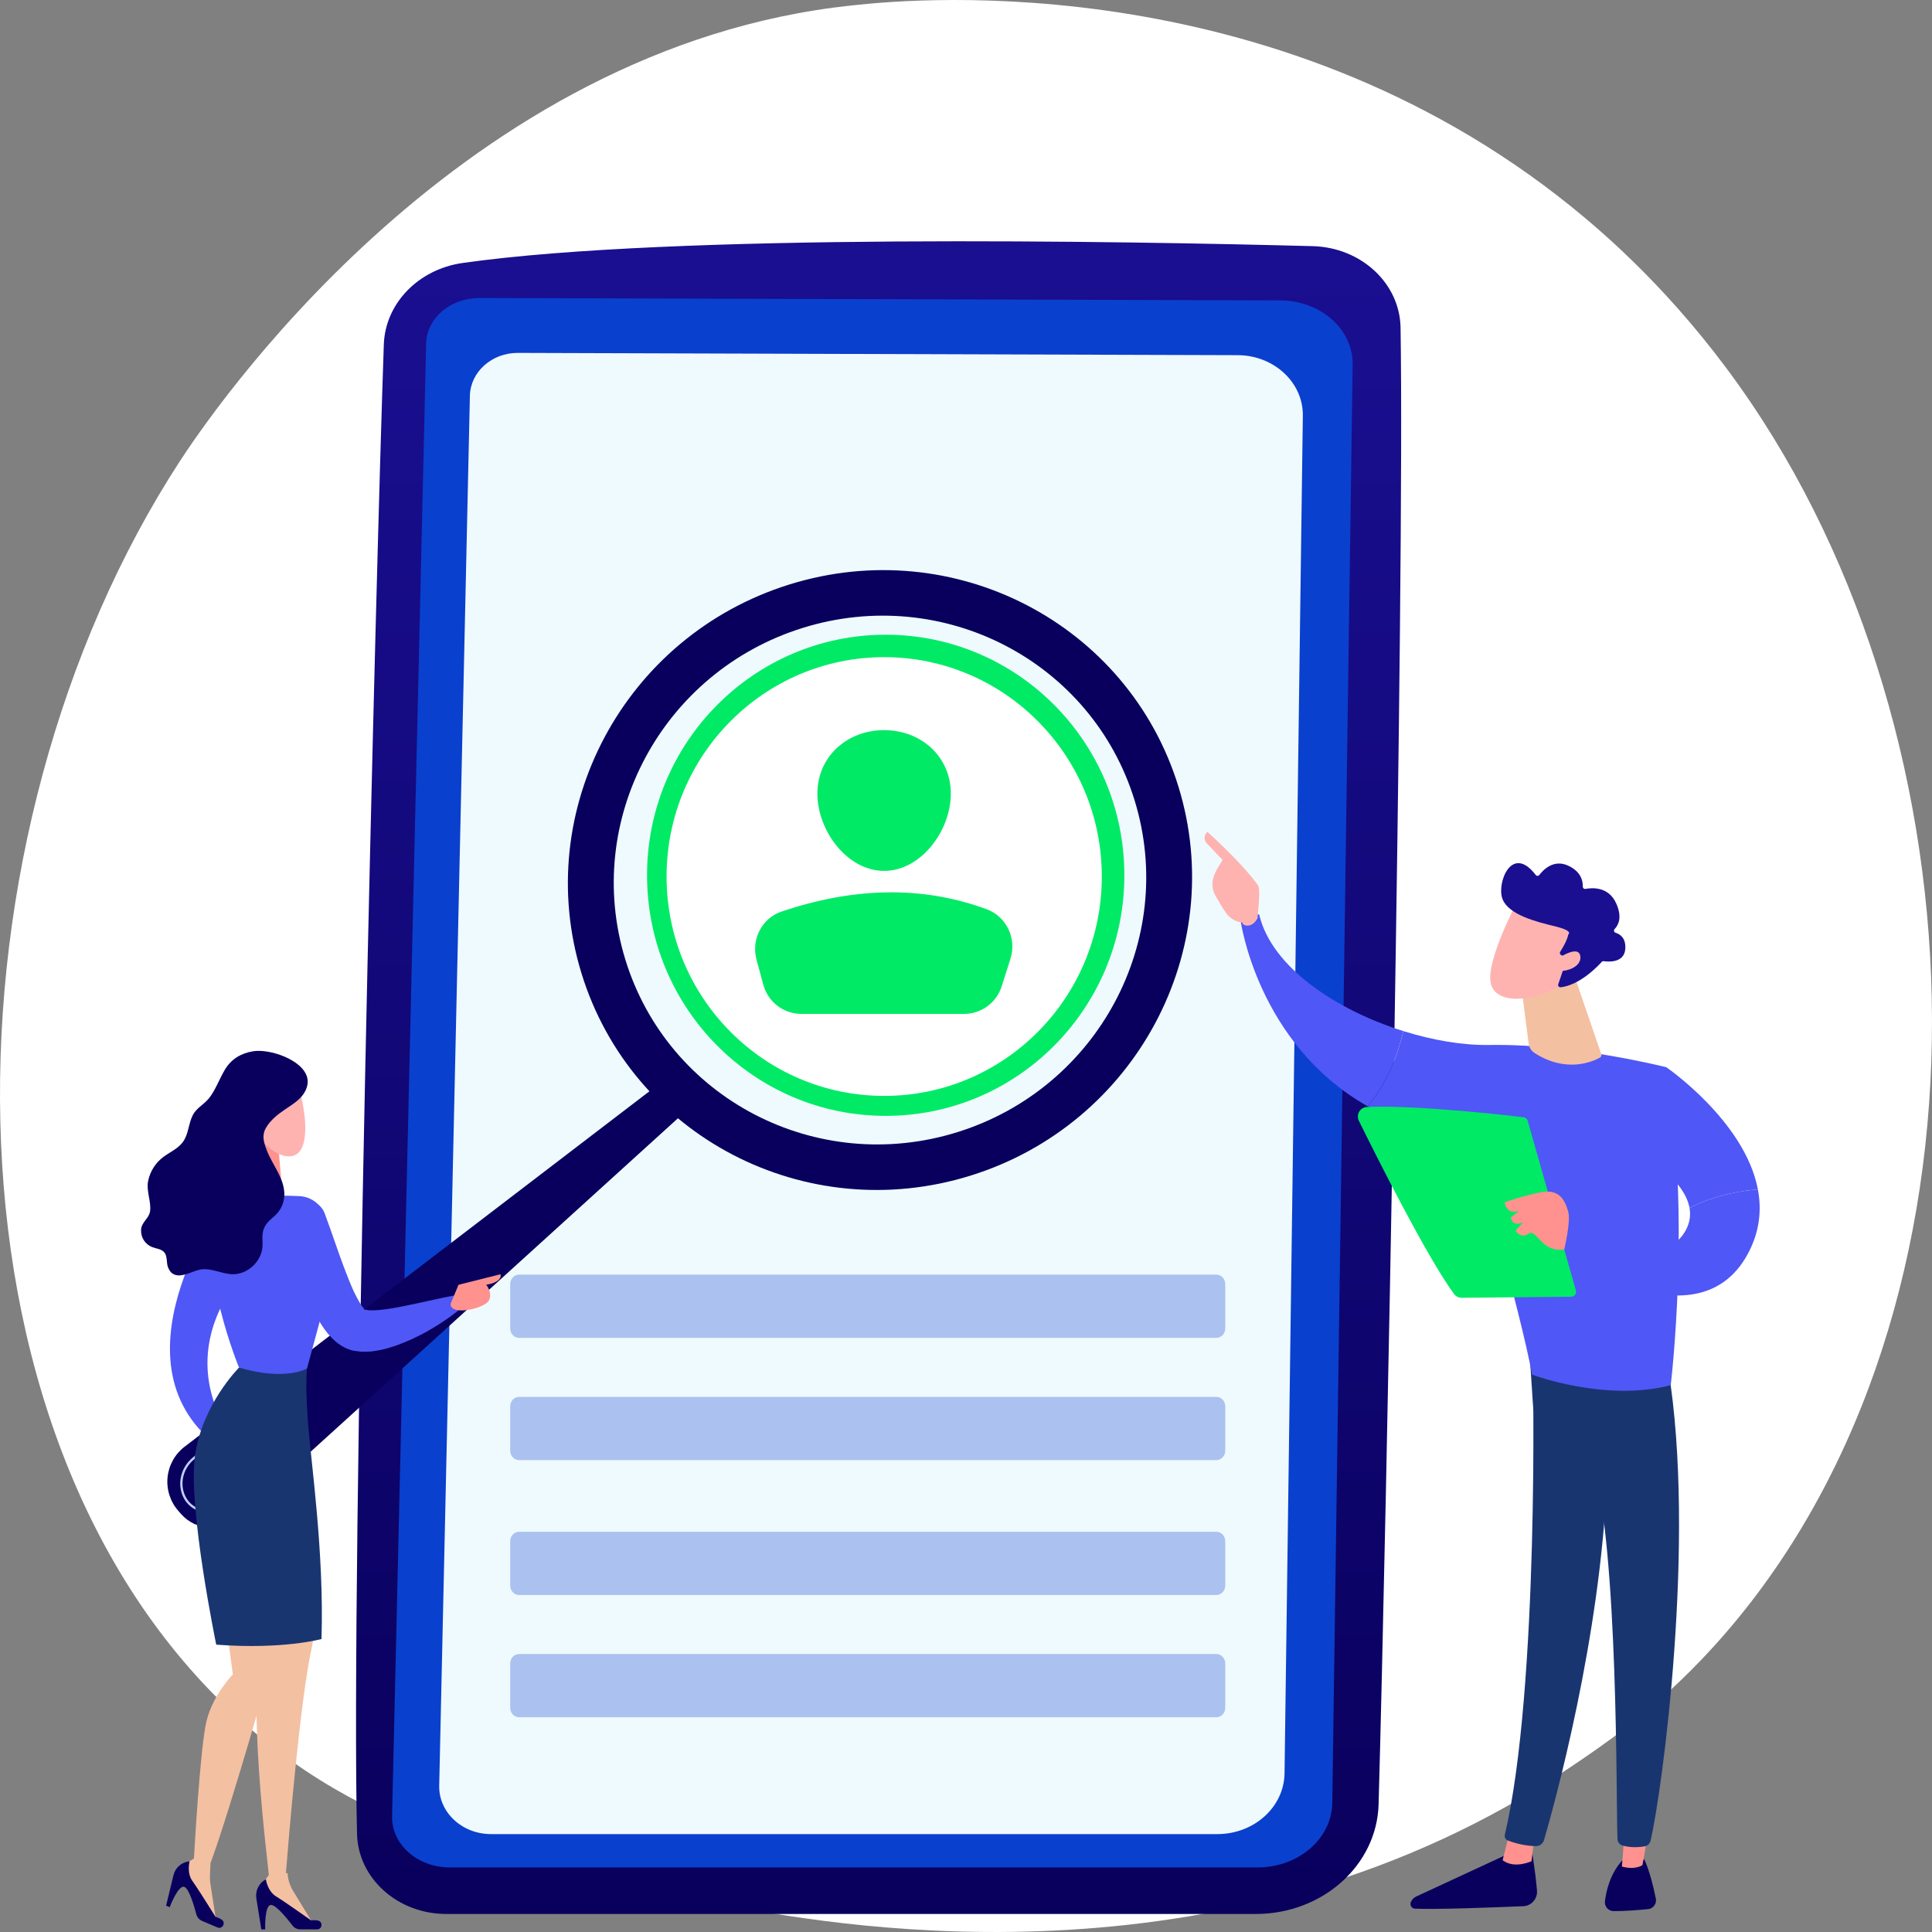<svg width="462" height="462" viewBox="0 0 462 462" fill="none" xmlns="http://www.w3.org/2000/svg">
<rect x="0" y="0" width="462" height="462" fill="#808080" stroke="none"/>
<path d="M406.415 397.337C394.39 409.813 383.629 417.146 375.391 422.677C295.046 476.67 203.202 461.108 174.807 455.788C128.993 447.206 90.319 441.152 57.093 410.94C-18.407 342.295 -14.736 199.077 42.956 110.37C49.796 99.851 107.402 13.909 199.444 1.804C201.695 1.508 203.375 1.339 204.847 1.182C219.086 -0.338 307.32 -8.342 379.267 52.322C389.566 61.006 406.14 76.67 421.508 100.559C477.706 187.909 477.883 323.196 406.415 397.337Z" fill="white"/>
<path d="M106.722 457.69H300.306C316.232 457.69 329.254 446.061 329.664 431.472C331.488 366.673 335.909 140.042 334.917 78.359C334.746 67.756 325.489 59.168 313.924 58.862C268.952 57.673 160.808 55.742 110.603 62.89C100.037 64.395 92.125 72.574 91.782 82.374C89.888 136.667 83.87 376.911 85.38 438.567C85.639 449.201 95.113 457.69 106.722 457.69Z" fill="url(#paint0_linear)"/>
<path d="M107.529 446.559H300.719C310.486 446.559 318.444 439.711 318.59 431.2L323.461 87.233C323.612 78.787 315.816 71.865 306.133 71.832L114.669 71.255C107.747 71.234 102.073 76.045 101.905 82.084L93.754 434.241C93.563 440.994 99.792 446.559 107.529 446.559Z" fill="#0A40CE"/>
<path d="M117.418 438.588H291.106C299.886 438.588 307.041 432.133 307.172 424.092L311.549 99.468C311.679 91.496 304.675 84.963 295.971 84.932L123.838 84.389C117.614 84.368 112.517 88.91 112.366 94.61L105.03 426.963C104.861 433.337 110.457 438.588 117.418 438.588Z" fill="#EFFAFE"/>
<path d="M211.798 266.838C243.316 266.838 268.867 241.082 268.867 209.31C268.867 177.538 243.316 151.781 211.798 151.781C180.28 151.781 154.729 177.538 154.729 209.31C154.729 241.082 180.28 266.838 211.798 266.838Z" fill="#00EA66"/>
<path d="M211.438 262.064C240.178 262.064 263.477 238.577 263.477 209.605C263.477 180.633 240.178 157.146 211.438 157.146C182.697 157.146 159.398 180.633 159.398 209.605C159.398 238.577 182.697 262.064 211.438 262.064Z" fill="white"/>
<path d="M227.371 189.782C227.371 198.665 220.227 208.254 211.417 208.254C202.606 208.254 195.462 198.668 195.462 189.782C195.462 180.895 202.605 174.597 211.417 174.597C220.229 174.597 227.371 180.9 227.371 189.782Z" fill="#00EA66"/>
<path d="M191.616 242.452H230.559C232.558 242.452 234.504 241.813 236.118 240.625C237.732 239.437 238.93 237.764 239.539 235.845L241.636 229.241C243.169 224.407 240.674 219.173 235.945 217.429C220.096 211.588 203.705 212.337 186.916 217.968C182.212 219.546 179.602 224.617 180.899 229.441L182.514 235.437C183.056 237.452 184.241 239.231 185.887 240.499C187.532 241.766 189.545 242.453 191.616 242.452Z" fill="#00EA66"/>
<path opacity="0.3" d="M290.879 304.801H124.121C122.95 304.801 122 305.819 122 307.076V317.647C122 318.903 122.95 319.922 124.121 319.922H290.879C292.05 319.922 293 318.903 293 317.647V307.076C293 305.819 292.05 304.801 290.879 304.801Z" fill="#0A40CE"/>
<path opacity="0.3" d="M290.879 334.035H124.121C122.95 334.035 122 335.053 122 336.31V346.881C122 348.138 122.95 349.156 124.121 349.156H290.879C292.05 349.156 293 348.138 293 346.881V336.31C293 335.053 292.05 334.035 290.879 334.035Z" fill="#0A40CE"/>
<path opacity="0.3" d="M290.879 366.293H124.121C122.95 366.293 122 367.311 122 368.568V379.139C122 380.395 122.95 381.414 124.121 381.414H290.879C292.05 381.414 293 380.395 293 379.139V368.568C293 367.311 292.05 366.293 290.879 366.293Z" fill="#0A40CE"/>
<path opacity="0.3" d="M290.879 395.527H124.121C122.95 395.527 122 396.545 122 397.802V408.373C122 409.63 122.95 410.648 124.121 410.648H290.879C292.05 410.648 293 409.63 293 408.373V397.802C293 396.545 292.05 395.527 290.879 395.527Z" fill="#0A40CE"/>
<path d="M159.488 257.753L44.138 345.956C42.994 346.831 42.041 347.935 41.34 349.199C40.639 350.462 40.205 351.859 40.065 353.3C39.925 354.741 40.083 356.195 40.527 357.572C40.972 358.949 41.694 360.218 42.648 361.3L43.311 362.052C44.16 363.013 45.189 363.796 46.339 364.355C47.489 364.914 48.738 365.238 50.013 365.309C51.288 365.38 52.564 365.196 53.768 364.767C54.972 364.339 56.081 363.674 57.029 362.812L165.181 264.631L159.488 257.753Z" fill="url(#paint1_linear)"/>
<path d="M188.752 139.772C149.322 152.062 127.063 193.669 139.035 232.7C151.006 271.73 192.678 293.412 232.109 281.119C271.54 268.826 293.8 227.222 281.827 188.19C269.854 149.158 228.183 127.481 188.752 139.772ZM228.925 270.737C195.287 281.222 159.737 262.729 149.528 229.431C139.32 196.134 158.303 160.64 191.943 150.156C225.584 139.672 261.131 158.163 271.34 191.461C281.548 224.76 262.564 260.252 228.925 270.737Z" fill="url(#paint2_linear)"/>
<path d="M51.858 362.166H51.83C47.421 362.014 44.63 360.376 43.528 357.283C42.427 354.19 43.495 350.625 46.193 348.458L59.916 337.458C59.944 337.436 59.976 337.42 60.01 337.41C60.044 337.4 60.079 337.397 60.114 337.401C60.15 337.405 60.183 337.416 60.214 337.433C60.245 337.45 60.273 337.474 60.294 337.502C60.316 337.529 60.333 337.561 60.343 337.596C60.352 337.63 60.355 337.666 60.351 337.701C60.347 337.736 60.336 337.771 60.319 337.802C60.302 337.833 60.279 337.861 60.252 337.883L46.528 348.882C44.011 350.898 43.009 354.199 44.036 357.099C45.05 359.961 47.676 361.484 51.841 361.621C51.876 361.62 51.911 361.627 51.944 361.64C51.977 361.653 52.007 361.672 52.032 361.697C52.058 361.721 52.078 361.751 52.092 361.783C52.106 361.816 52.114 361.851 52.115 361.887C52.116 361.922 52.109 361.958 52.096 361.991C52.084 362.024 52.064 362.054 52.04 362.08C52.016 362.105 51.986 362.126 51.954 362.14C51.922 362.154 51.887 362.162 51.852 362.163L51.858 362.166Z" fill="#BDD0FB"/>
<path d="M64.337 334.562C64.28 334.566 64.223 334.552 64.174 334.521C64.126 334.49 64.089 334.444 64.068 334.39C64.047 334.336 64.044 334.277 64.059 334.221C64.074 334.165 64.106 334.116 64.151 334.08L65.931 332.654C65.959 332.631 65.99 332.614 66.024 332.604C66.058 332.594 66.094 332.591 66.129 332.595C66.164 332.599 66.198 332.61 66.229 332.628C66.26 332.645 66.287 332.668 66.308 332.696C66.353 332.753 66.373 332.825 66.365 332.897C66.357 332.968 66.321 333.034 66.265 333.078L64.487 334.504C64.444 334.539 64.392 334.559 64.337 334.562Z" fill="white"/>
<path d="M65.103 373.504L52.539 376.671L55.68 400.419C55.68 400.419 50.967 405.169 49.397 411.502C47.828 417.835 46.379 444.426 46.379 444.426L43.397 446.243L43.035 447.765L51.708 459.521L50.27 450.163C50.042 448.678 50.437 445.666 50.312 445.598C55.025 432.932 65.105 397.252 65.105 397.252L65.103 373.504Z" fill="#F4C0A2"/>
<path d="M68.774 447.923C68.638 447.923 68.505 447.931 68.368 447.923C68.972 440.288 71.751 406.688 74.526 394.086C77.668 379.837 69.816 351.339 69.816 351.339L55.68 365.588L63.529 392.503C58.148 400.641 64.407 448.294 64.273 448.275V448.38L62.225 451.221L62.474 452.76L74.991 460.206L70.066 452.141C69.297 450.864 68.854 449.415 68.774 447.923Z" fill="#F4C0A2"/>
<path d="M52.874 288.143C52.874 288.143 25.353 326.639 52.874 346.377L55.679 343.858C55.679 343.858 42.016 327.619 55.679 307.741L52.874 288.143Z" fill="#4F57F6"/>
<path d="M75.825 461.374H71.831C71.463 461.375 71.099 461.291 70.767 461.127C70.436 460.964 70.147 460.725 69.922 460.431C68.677 458.8 66.097 455.617 64.862 455.535C63.202 455.422 63.415 461.374 63.415 461.374H62.483L61.301 453.978C61.156 453.07 61.298 452.14 61.708 451.319C62.117 450.498 62.772 449.827 63.581 449.402C63.581 449.402 63.959 452.233 66.018 453.485C68.077 454.737 74.396 459.22 74.396 459.22C74.936 459.156 75.482 459.171 76.018 459.264C77.282 459.492 77.105 461.374 75.825 461.374Z" fill="url(#paint3_linear)"/>
<path d="M52.019 460.918L48.336 459.357C47.996 459.213 47.693 458.993 47.451 458.712C47.209 458.432 47.034 458.1 46.939 457.741C46.419 455.75 45.265 451.806 44.16 451.249C42.672 450.498 40.579 456.067 40.579 456.067L39.72 455.703L41.478 448.425C41.693 447.531 42.181 446.728 42.875 446.13C43.568 445.532 44.43 445.169 45.339 445.093C45.339 445.093 44.601 447.85 46.017 449.81C47.433 451.77 51.531 458.372 51.531 458.372C52.054 458.524 52.553 458.751 53.012 459.046C54.085 459.751 53.199 461.415 52.019 460.918Z" fill="url(#paint4_linear)"/>
<path d="M73.413 327.286C73.413 327.286 72.951 330.666 73.629 339.958C74.307 349.25 77.54 371.067 76.882 391.94C76.882 391.94 67.685 394.5 51.708 393.287C51.708 393.287 44.965 360.697 46.607 348.307C48.25 335.917 57.161 327.029 57.161 327.029L73.413 327.286Z" fill="#193570"/>
<path d="M66.618 274.819L67.743 288.143H57.063L59.719 267.806L66.618 274.819Z" fill="url(#paint5_linear)"/>
<path d="M53.906 286.301C57.591 286.096 65.831 285.717 71.669 286.037C73.163 286.117 74.588 286.693 75.723 287.675C76.858 288.657 77.639 289.99 77.945 291.466L79.369 298.345C79.9 300.907 79.82 303.559 79.138 306.084L73.414 327.245C73.414 327.245 68.329 330.326 57.162 327.029C57.162 327.029 47.351 303.456 51.369 288.38C51.52 287.808 51.846 287.298 52.302 286.925C52.758 286.552 53.32 286.333 53.906 286.301Z" fill="#4F57F6"/>
<path d="M77.661 290.233C79.234 294.41 80.654 298.789 82.189 302.892C82.965 304.944 83.751 306.957 84.594 308.806C85.019 309.719 85.487 310.573 85.917 311.34C86.254 311.935 86.644 312.497 87.083 313.021C87.132 313.064 86.966 313.097 86.912 313.099C86.858 313.1 87.969 313.281 88.311 313.337H89.626C91.51 313.24 93.644 312.904 95.784 312.485C100.103 311.674 104.592 310.535 109.2 309.672H109.237C109.586 309.606 109.947 309.658 110.265 309.82C110.582 309.981 110.838 310.243 110.994 310.566C111.149 310.888 111.196 311.253 111.125 311.605C111.055 311.956 110.873 312.274 110.606 312.511C108.747 314.159 106.778 315.515 104.734 316.833C103.704 317.467 102.658 318.088 101.594 318.686C100.51 319.243 99.422 319.804 98.293 320.325C96.017 321.323 93.668 322.243 90.96 322.835C90.249 322.954 89.547 323.08 88.815 323.179C87.994 323.208 87.249 323.281 86.352 323.229C85.876 323.182 85.398 323.123 84.919 323.053C84.666 323.022 84.414 322.977 84.165 322.917C83.837 322.819 83.511 322.707 83.19 322.586C82.516 322.342 82.082 322.049 81.529 321.741C81.076 321.437 80.661 321.133 80.261 320.802C78.781 319.532 77.861 318.27 77.052 317.059C76.296 315.905 75.62 314.699 75.03 313.45C73.922 311.162 72.991 308.791 72.246 306.358C70.766 301.614 69.763 296.951 69.339 291.999C69.242 290.958 69.523 289.918 70.13 289.07C70.736 288.223 71.628 287.627 72.638 287.392C73.648 287.157 74.709 287.301 75.622 287.795C76.535 288.289 77.239 289.101 77.603 290.08L77.661 290.233Z" fill="#4F57F6"/>
<path d="M107.743 311.801L109.65 307.236L119.678 304.718C119.678 304.718 120.481 306.469 116.268 307.236C116.268 307.236 117.778 308.91 116.97 310.888C116.163 312.866 107.642 314.828 107.743 311.801Z" fill="url(#paint6_linear)"/>
<path d="M71.14 259.433C71.522 259.66 74.526 270.342 72.008 274.82C69.49 279.298 61.803 274.282 59.718 267.807C57.634 261.331 60.983 253.394 71.14 259.433Z" fill="url(#paint7_linear)"/>
<path d="M48.697 263.896C47.913 264.562 47.088 265.189 46.495 266.026C45.177 267.882 45.237 270.416 44.151 272.417C43.002 274.533 40.916 275.293 39.101 276.635C37.215 278.028 35.906 280.076 35.426 282.383C34.929 284.885 36.223 287.347 35.879 289.687C35.631 291.384 33.8 292.263 33.734 294.1C33.689 294.989 33.927 295.87 34.412 296.614C34.898 297.358 35.606 297.926 36.434 298.237C37.414 298.607 38.596 298.661 39.275 299.463C40.095 300.429 39.728 301.933 40.199 303.115C41.613 306.6 45.24 304.262 47.535 303.664C50.181 302.975 52.861 304.638 55.593 304.707C59.171 304.796 62.537 301.699 62.765 298.1C62.831 297.073 62.674 296.035 62.8 295.013C63.052 292.952 64.268 291.994 65.695 290.743C66.434 290.086 67.023 289.274 67.421 288.365C67.819 287.456 68.016 286.47 68 285.477C67.906 281.545 65.08 278.502 63.76 274.978C63.055 273.092 62.564 271.502 63.609 269.692C64.689 267.819 66.495 266.422 68.252 265.238C69.601 264.325 71.012 263.467 72.086 262.242C73.159 261.017 73.861 259.326 73.476 257.738C72.419 253.372 64.419 250.739 60.504 251.391C57.577 251.88 55.269 253.272 53.744 255.847C52.477 257.986 51.524 260.682 49.971 262.636C49.587 263.096 49.16 263.518 48.697 263.896Z" fill="url(#paint8_linear)"/>
<path d="M366.218 441.989C366.218 441.989 367.105 447.061 367.541 452.082C367.581 452.548 367.526 453.016 367.38 453.46C367.235 453.904 367.001 454.313 366.694 454.663C366.388 455.013 366.014 455.297 365.595 455.498C365.176 455.698 364.722 455.811 364.258 455.83C357.628 456.108 343.44 456.65 338.349 456.42C338.172 456.411 337.999 456.36 337.845 456.27C337.691 456.18 337.561 456.055 337.464 455.904C337.368 455.753 337.309 455.582 337.292 455.403C337.275 455.225 337.301 455.045 337.366 454.879C337.604 454.277 338.062 453.791 338.645 453.521L362.079 442.659L366.218 441.989Z" fill="url(#paint9_linear)"/>
<path d="M366.946 439.007L366.232 445.073C366.232 445.073 362.126 447 359.323 444.83L361.023 438.069L366.946 439.007Z" fill="url(#paint10_linear)"/>
<path d="M366.409 324.956C366.718 326.54 368.069 404.014 359.85 438.731C359.784 439.004 359.816 439.293 359.942 439.544C360.067 439.795 360.278 439.993 360.536 440.101C362.673 440.934 364.935 441.397 367.225 441.47C367.672 441.485 368.11 441.35 368.472 441.087C368.833 440.823 369.098 440.446 369.224 440.014C371.571 431.959 382.824 391.6 384.293 353.047C385.932 309.967 384.293 351.58 384.293 351.58L383.33 324.952L366.409 324.956Z" fill="#193570"/>
<path d="M393.175 444.637C393.175 444.637 394.589 447.198 395.958 454.001C396.017 454.29 396.016 454.589 395.953 454.878C395.891 455.167 395.769 455.439 395.595 455.678C395.422 455.916 395.2 456.115 394.946 456.261C394.691 456.408 394.408 456.499 394.117 456.528C391.926 456.746 388.556 457.024 385.854 457.006C385.56 457.005 385.27 456.941 385.002 456.819C384.734 456.697 384.495 456.52 384.299 456.298C384.104 456.077 383.958 455.816 383.87 455.533C383.781 455.251 383.753 454.952 383.787 454.658C384.089 452.175 385.019 448.1 387.898 444.92L393.175 444.637Z" fill="url(#paint11_linear)"/>
<path d="M394.417 436.832L392.757 446.006C392.757 446.006 391.107 447.243 387.844 446.347L388.639 436.476L394.417 436.832Z" fill="url(#paint12_linear)"/>
<path d="M398.925 327.333C405.643 368.21 397.467 428.368 394.711 440.134C394.629 440.487 394.445 440.807 394.183 441.055C393.922 441.303 393.593 441.468 393.239 441.528C392.009 441.734 389.982 441.901 387.985 441.317C387.648 441.219 387.351 441.017 387.135 440.738C386.92 440.46 386.797 440.12 386.785 439.768C386.415 430.249 387.086 371.816 380.819 348.724C380.501 347.555 379.792 346.534 378.812 345.833L366.661 337.125L365.729 323.05L398.925 327.333Z" fill="#193570"/>
<path d="M356.112 249.884C376.247 249.547 398.464 255.209 398.464 255.209C404.465 290.51 399.521 331.232 399.521 331.232C383.933 335.352 366.348 328.712 366.348 328.712C363.758 313.952 351.67 272.429 351.67 272.429C341.832 271.198 333.727 268.336 327.053 264.553C332.144 258.606 334.544 251.037 335.587 246.562C342.698 248.796 349.906 249.987 356.112 249.884Z" fill="#4F57F6"/>
<path d="M296.637 219.985C298.616 217.578 301.118 218.716 301.118 218.716C304.081 231.334 319.618 241.565 335.58 246.562C334.537 251.037 332.137 258.605 327.046 264.553C300.557 249.543 296.637 219.985 296.637 219.985Z" fill="#4F57F6"/>
<path d="M297.116 220.599C296.909 221.262 299.306 222.273 300.717 219.56C300.767 218.259 301.55 212.69 300.781 211.631C296.677 205.99 288.719 198.919 288.719 198.919C287.374 200.256 288.482 201.57 288.482 201.57L292.341 205.625C291.534 207.095 290.55 208.336 290.088 210.115C289.75 211.473 289.943 212.91 290.627 214.129C291.304 215.36 292.23 216.959 293.104 218.212C294.758 220.581 297.116 220.599 297.116 220.599Z" fill="url(#paint13_linear)"/>
<path d="M294.031 208.254L297.548 211.261L298.653 214.254L295.517 217.753C295.517 217.753 294.46 211.819 293.678 210.529C292.896 209.238 293.302 208.636 294.031 208.254Z" fill="url(#paint14_linear)"/>
<path d="M390.74 274.866L398.464 255.212C398.464 255.212 417.27 268.094 420.363 284.427C416.81 284.69 410.343 285.622 404.014 288.839C402.624 281.132 390.74 274.866 390.74 274.866Z" fill="#4F57F6"/>
<path d="M374.305 293.36C374.305 293.36 395.421 305.39 402.545 295.118C404.025 292.987 404.378 290.857 404.014 288.844C410.343 285.623 416.809 284.69 420.363 284.431C421.295 289.355 420.803 294.591 417.932 299.885C405.452 322.898 371.51 298.613 371.51 298.613L374.305 293.36Z" fill="#4F57F6"/>
<path d="M376.842 308.579L365.319 268.009C365.255 267.784 365.127 267.583 364.95 267.431C364.773 267.28 364.556 267.184 364.326 267.157C362.238 266.912 356.188 266.222 349.203 265.626C341.55 264.975 332.774 264.434 326.855 264.713C326.48 264.732 326.115 264.845 325.794 265.042C325.472 265.239 325.205 265.514 325.015 265.841C324.825 266.169 324.72 266.539 324.707 266.918C324.695 267.297 324.776 267.673 324.944 268.012C329.121 276.481 341.184 300.542 347.692 309.412C347.907 309.703 348.187 309.938 348.51 310.099C348.832 310.26 349.188 310.341 349.548 310.337L375.722 310.09C375.903 310.089 376.081 310.045 376.243 309.962C376.404 309.88 376.545 309.761 376.653 309.615C376.761 309.468 376.835 309.299 376.868 309.119C376.9 308.94 376.891 308.755 376.842 308.579Z" fill="#00EA66"/>
<path d="M374.057 298.777C374.057 298.777 375.663 292.123 375.015 289.762C374.368 287.4 373.112 284.366 368.931 285.045C364.75 285.723 359.815 287.496 359.815 287.496C359.815 287.496 360.065 290.57 363.243 289.578L361.274 291.107C361.274 291.107 361.556 293.569 364.24 292.253L362.407 294.292C362.407 294.292 363.56 296.314 365.535 295.017C367.509 293.721 368.457 299.579 374.057 298.777Z" fill="url(#paint15_linear)"/>
<path d="M376.507 233.405L382.914 252.082C382.967 252.231 382.965 252.394 382.91 252.543C382.855 252.691 382.749 252.814 382.612 252.892C380.866 253.866 374.575 256.679 366.993 251.827C366.601 251.58 366.269 251.249 366.018 250.858C365.768 250.467 365.607 250.025 365.545 249.564L363.47 233.398L376.507 233.405Z" fill="#F4C0A2"/>
<path d="M362.566 216.108C362.566 216.108 355.531 229.459 356.433 234.852C357.336 240.244 366.055 239.858 373.668 235.477L378.988 221.063L362.566 216.108Z" fill="url(#paint16_linear)"/>
<path d="M373.332 228.398C373.259 228.366 373.194 228.319 373.142 228.259C373.089 228.199 373.05 228.128 373.027 228.052C373.004 227.975 372.999 227.894 373.01 227.815C373.021 227.736 373.05 227.66 373.093 227.593C373.657 226.725 374.713 224.953 375.056 223.404C375.056 223.404 376.319 222.587 371.836 221.505C367.353 220.424 360.666 218.744 359.261 214.897C357.89 211.146 361.49 201.714 367.235 209.229C367.286 209.296 367.352 209.35 367.426 209.387C367.501 209.424 367.584 209.443 367.667 209.443C367.75 209.443 367.833 209.424 367.908 209.387C367.982 209.35 368.048 209.296 368.099 209.229C369.041 207.994 371.516 205.425 374.953 206.985C378.17 208.439 378.532 210.815 378.488 212.006C378.485 212.088 378.5 212.17 378.532 212.246C378.565 212.322 378.613 212.389 378.675 212.443C378.737 212.497 378.81 212.536 378.889 212.557C378.968 212.578 379.051 212.581 379.131 212.566C380.757 212.254 384.659 211.985 386.481 216.02C387.981 219.345 387.006 221.225 386.118 222.146C386.051 222.213 386.003 222.297 385.978 222.389C385.952 222.481 385.952 222.577 385.975 222.67C385.999 222.762 386.046 222.846 386.112 222.915C386.177 222.983 386.26 223.033 386.351 223.059C387.419 223.389 388.799 224.304 388.662 226.827C388.47 230.317 384.6 230.01 383.498 229.85C383.409 229.836 383.319 229.845 383.234 229.875C383.15 229.906 383.074 229.957 383.013 230.023C382.069 231.076 377.812 235.551 373.202 236.092C373.11 236.101 373.017 236.087 372.932 236.051C372.846 236.015 372.771 235.958 372.714 235.885C372.656 235.812 372.618 235.725 372.602 235.633C372.586 235.541 372.594 235.446 372.624 235.358L374.618 229.515C374.663 229.384 374.656 229.24 374.6 229.113C374.544 228.986 374.443 228.885 374.316 228.83L373.332 228.398Z" fill="url(#paint17_linear)"/>
<path d="M372.53 229.228C372.53 229.228 377.538 225.763 377.905 228.68C378.272 231.597 373.394 232.907 370.979 231.819L372.53 229.228Z" fill="url(#paint18_linear)"/>
<defs>
<linearGradient id="paint0_linear" x1="210.099" y1="457.69" x2="210.099" y2="57.697" gradientUnits="userSpaceOnUse">
<stop stop-color="#09005D"/>
<stop offset="1" stop-color="#1A0F91"/>
</linearGradient>
<linearGradient id="paint1_linear" x1="280379" y1="166897" x2="396459" y2="131273" gradientUnits="userSpaceOnUse">
<stop stop-color="#09005D"/>
<stop offset="1" stop-color="#1A0F91"/>
</linearGradient>
<linearGradient id="paint2_linear" x1="237331" y1="211952" x2="223132" y2="401493" gradientUnits="userSpaceOnUse">
<stop stop-color="#09005D"/>
<stop offset="1" stop-color="#1A0F91"/>
</linearGradient>
<linearGradient id="paint3_linear" x1="7910.25" y1="37110.4" x2="8805.21" y2="39088.2" gradientUnits="userSpaceOnUse">
<stop stop-color="#09005D"/>
<stop offset="1" stop-color="#1A0F91"/>
</linearGradient>
<linearGradient id="paint4_linear" x1="11048.5" y1="47214.6" x2="11558.4" y2="49784.4" gradientUnits="userSpaceOnUse">
<stop stop-color="#09005D"/>
<stop offset="1" stop-color="#1A0F91"/>
</linearGradient>
<linearGradient id="paint5_linear" x1="10399.7" y1="38987" x2="6275.28" y2="41018.8" gradientUnits="userSpaceOnUse">
<stop stop-color="#FF928E"/>
<stop offset="1" stop-color="#FEB3B1"/>
</linearGradient>
<linearGradient id="paint6_linear" x1="16494.9" y1="16823.8" x2="15463" y2="19016.4" gradientUnits="userSpaceOnUse">
<stop stop-color="#FF928E"/>
<stop offset="1" stop-color="#FEB3B1"/>
</linearGradient>
<linearGradient id="paint7_linear" x1="13049.2" y1="41095.6" x2="10213.9" y2="38106.3" gradientUnits="userSpaceOnUse">
<stop stop-color="#FF928E"/>
<stop offset="1" stop-color="#FEB3B1"/>
</linearGradient>
<linearGradient id="paint8_linear" x1="39796.3" y1="95906.4" x2="19197.3" y2="114415" gradientUnits="userSpaceOnUse">
<stop stop-color="#09005D"/>
<stop offset="1" stop-color="#1A0F91"/>
</linearGradient>
<linearGradient id="paint9_linear" x1="-39324.9" y1="3713.1" x2="-38693" y2="12954.9" gradientUnits="userSpaceOnUse">
<stop stop-color="#09005D"/>
<stop offset="1" stop-color="#1A0F91"/>
</linearGradient>
<linearGradient id="paint10_linear" x1="-5886.06" y1="24808.6" x2="-6271" y2="24808.6" gradientUnits="userSpaceOnUse">
<stop stop-color="#FF928E"/>
<stop offset="1" stop-color="#FEB3B1"/>
</linearGradient>
<linearGradient id="paint11_linear" x1="-12923.2" y1="2810.41" x2="-11800.9" y2="10576.8" gradientUnits="userSpaceOnUse">
<stop stop-color="#09005D"/>
<stop offset="1" stop-color="#1A0F91"/>
</linearGradient>
<linearGradient id="paint12_linear" x1="-3898.96" y1="32299" x2="-4185.57" y2="32299" gradientUnits="userSpaceOnUse">
<stop stop-color="#FF928E"/>
<stop offset="1" stop-color="#FEB3B1"/>
</linearGradient>
<linearGradient id="paint13_linear" x1="34387.4" y1="43347" x2="27851" y2="38974.9" gradientUnits="userSpaceOnUse">
<stop stop-color="#FF928E"/>
<stop offset="1" stop-color="#FEB3B1"/>
</linearGradient>
<linearGradient id="paint14_linear" x1="-6591.98" y1="15745.2" x2="-7335.92" y2="15095.1" gradientUnits="userSpaceOnUse">
<stop stop-color="#FF928E"/>
<stop offset="1" stop-color="#FEB3B1"/>
</linearGradient>
<linearGradient id="paint15_linear" x1="47376.3" y1="23709.5" x2="45418.7" y2="27888.6" gradientUnits="userSpaceOnUse">
<stop stop-color="#FF928E"/>
<stop offset="1" stop-color="#FEB3B1"/>
</linearGradient>
<linearGradient id="paint16_linear" x1="92493.3" y1="71303" x2="94661.6" y2="66174.8" gradientUnits="userSpaceOnUse">
<stop stop-color="#FF928E"/>
<stop offset="1" stop-color="#FEB3B1"/>
</linearGradient>
<linearGradient id="paint17_linear" x1="133687" y1="71381.1" x2="128226" y2="75669.5" gradientUnits="userSpaceOnUse">
<stop stop-color="#09005D"/>
<stop offset="1" stop-color="#1A0F91"/>
</linearGradient>
<linearGradient id="paint18_linear" x1="27528.9" y1="22575.7" x2="28101" y2="21540.4" gradientUnits="userSpaceOnUse">
<stop stop-color="#FF928E"/>
<stop offset="1" stop-color="#FEB3B1"/>
</linearGradient>
</defs>
</svg>
